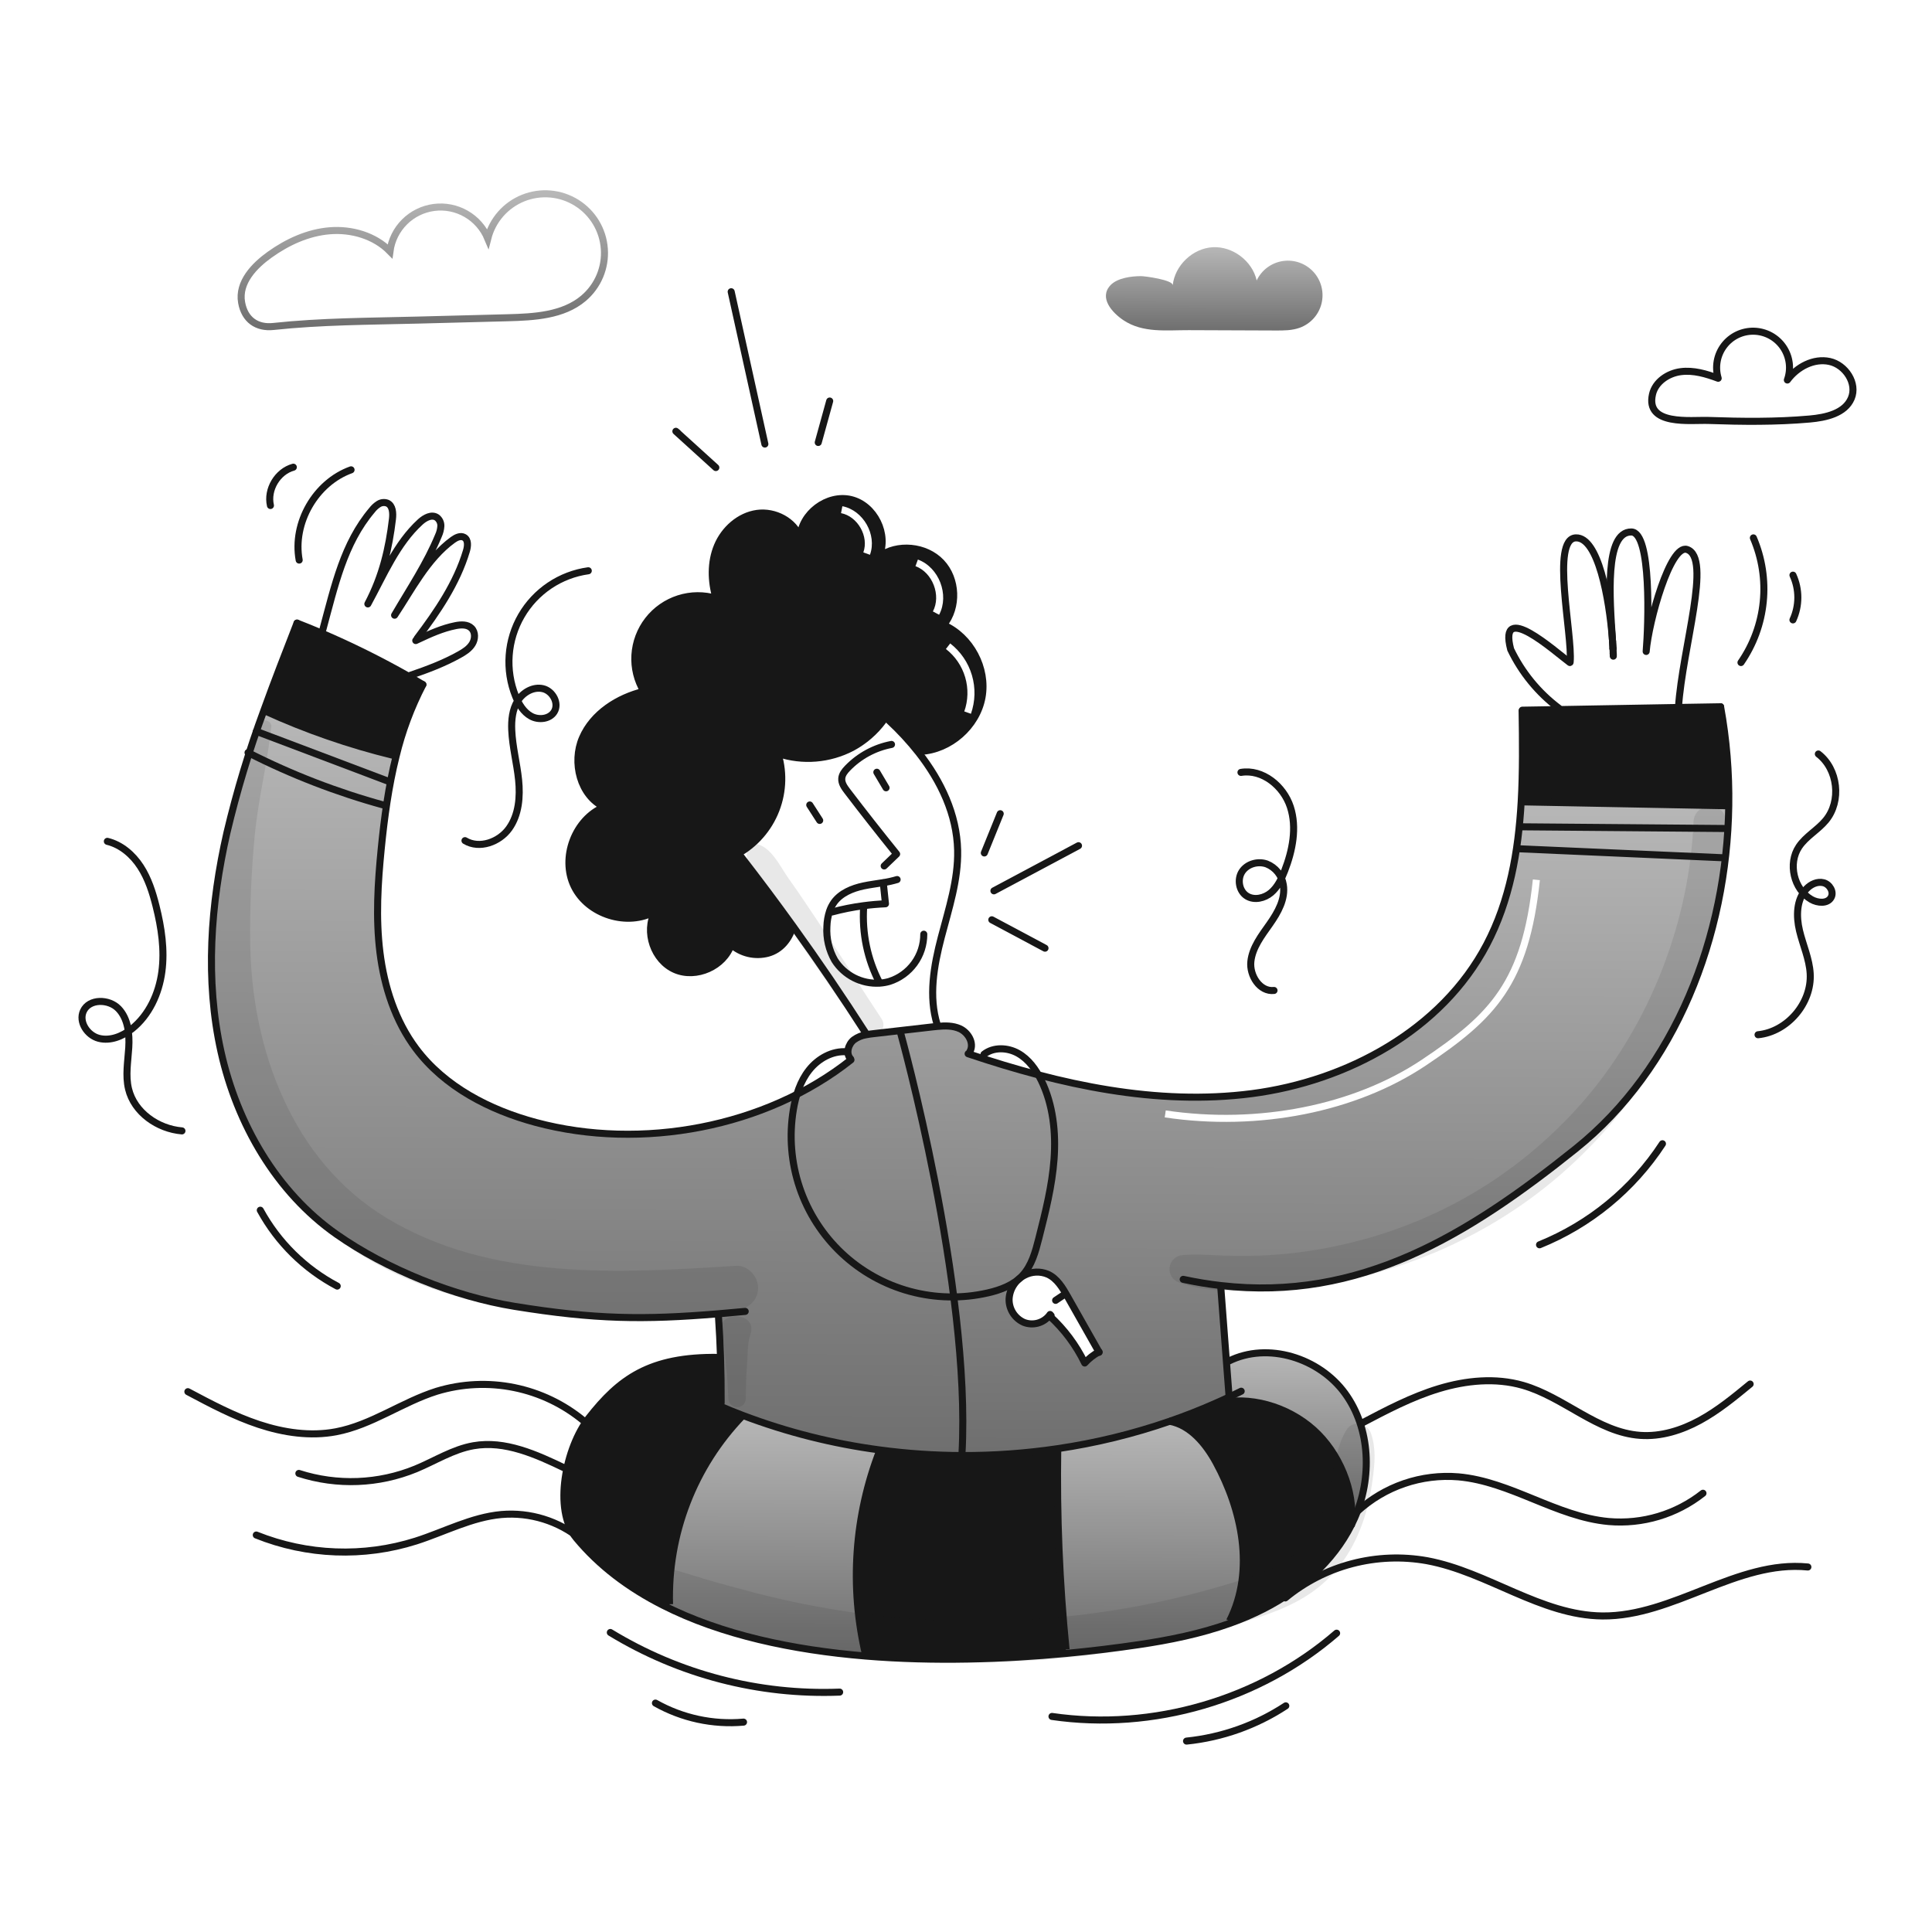 <svg width="960" height="960" viewBox="0 0 960 960" fill="none" xmlns="http://www.w3.org/2000/svg">
<g clip-path="url(#clip0_46_107)">
<g clip-path="url(#clip1_46_107)">
<path fill-rule="evenodd" clip-rule="evenodd" d="M530.465 644.257C535.666 653.422 540.856 662.589 546.036 671.757C543.396 673.192 541.015 675.059 538.992 677.282C534.714 668.445 528.788 660.507 521.531 653.896L521.344 653.756C519.875 655.563 517.873 656.861 515.624 657.464C513.375 658.067 510.992 657.945 508.817 657.115C506.564 656.131 504.657 654.497 503.337 652.424C502.018 650.35 501.347 647.93 501.41 645.474C501.543 643.02 502.314 640.643 503.645 638.577C504.977 636.511 506.823 634.828 509.003 633.693C510.778 632.74 512.744 632.198 514.756 632.105C516.769 632.012 518.776 632.371 520.632 633.157C525.216 635.217 527.992 639.871 530.465 644.257ZM478 723.253C493.927 723.313 509.836 722.167 525.59 719.824C544.531 717.027 563.17 712.468 581.264 706.207C588.934 703.551 596.485 700.585 603.915 697.307C606.256 696.28 608.581 695.219 610.89 694.123L610.715 693.738C610.491 690.849 610.273 687.988 610.056 685.147C609.832 682.207 609.61 679.288 609.385 676.382C608.463 664.107 607.553 652.051 606.585 639.407L606.655 638.789C675.705 646.756 729.348 613.782 782.967 570.789C832.69 530.91 858.071 465.242 859.016 400.379L858.164 400.367C840.982 400.044 824.094 399.722 807.207 399.4C790.47 399.08 773.734 398.761 756.711 398.442L755.871 398.395C754.447 423.229 750.191 447.572 738.702 469.395C716.412 511.759 669.499 537.233 622.027 543.415C574.729 549.561 526.779 538.936 481.546 523.761L482.001 522.396C484.162 518.337 481.138 513.077 476.962 511.164C473.495 509.589 469.599 509.636 465.762 510.009C464.962 510.079 464.155 510.161 463.362 510.254C458.036 510.867 452.713 511.477 447.394 512.085L447.546 513.438C447.546 513.438 482.538 639.409 478.012 722.153L478 723.253ZM708.472 529.455C725.63 517.979 738.503 507.947 747.725 494.217C756.963 480.465 762.43 463.172 765.153 437.348L761.673 436.982C758.983 462.494 753.622 479.162 744.821 492.266C736.004 505.392 723.628 515.109 706.527 526.546C672.681 549.183 625.284 558.62 579.258 551.77L578.743 555.231C625.502 562.19 673.803 552.642 708.472 529.455Z" fill="url(#paint0_linear_46_107)"/>
<path d="M834.02 351.534L854.957 351.184C857.917 367.411 859.276 383.89 859.016 400.384L858.164 400.372C823.954 399.73 790.91 399.089 756.711 398.447L755.871 398.4C756.734 383.377 756.559 368.179 756.326 353.26L756.431 352.887C762.531 352.794 768.573 352.687 774.592 352.587C794.514 352.234 814.121 351.884 834.02 351.534Z" fill="#171717"/>
<path d="M652.552 710.353C665.359 721.737 673.325 740.633 671.506 757.697C662.396 775.928 646.137 790.097 627.929 799.397C622.498 802.156 616.895 804.563 611.156 806.605L610.956 805.485C623.81 780.069 616.846 749.813 604.284 726.73C599.199 717.399 591.664 708.208 581.258 706.213C588.924 703.565 596.475 700.598 603.91 697.313L603.98 697.465C620.861 693.335 639.57 698.817 652.552 710.353Z" fill="#171717"/>
<path d="M604.286 726.729C616.848 749.812 623.812 780.068 610.958 805.484L611.158 806.604C596.508 811.853 581.065 814.979 565.634 817.253C554.577 818.886 542.563 820.367 529.907 821.569L529.72 819.621C526.431 786.461 525.053 753.139 525.591 719.821C544.531 717.027 563.17 712.469 581.263 706.209C591.666 708.207 599.2 717.4 604.286 726.729Z" fill="url(#paint1_linear_46_107)"/>
<path d="M610.887 694.128L610.712 693.743C610.257 687.864 609.826 682.102 609.382 676.387L610.572 676.305C630.004 666.647 655.502 674.777 668.285 692.305C681.068 709.833 681.827 734.435 673.102 754.299C672.602 755.442 672.064 756.573 671.502 757.693C673.322 740.629 665.355 721.733 652.548 710.349C639.566 698.813 620.857 693.331 603.979 697.46L603.909 697.308C606.257 696.284 608.583 695.224 610.887 694.128Z" fill="url(#paint2_linear_46_107)"/>
<path d="M529.719 819.621L529.906 821.569C498.95 824.497 464.145 825.686 430.074 822.875L430.121 822.327C422.125 788.537 424.574 753.115 437.143 720.746L437.178 720.478C450.71 722.295 464.346 723.222 478 723.254C493.926 723.314 509.835 722.168 525.589 719.825C525.05 753.142 526.429 786.463 529.719 819.621V819.621Z" fill="#171717"/>
<path d="M356.917 652.815C319.779 655.894 295.879 655.615 255.65 649.115C225.767 644.274 192.035 630.744 167.26 613.353C137.272 592.323 117.793 558.381 109.815 522.631C101.837 486.881 104.625 449.416 112.766 413.713C117.64 393.139 123.759 372.881 131.09 353.049L131.662 353.259C152.198 362.627 173.577 370.027 195.511 375.359L196.841 375.686C193.062 390.721 190.962 406.281 189.434 421.724C187.734 438.847 186.67 456.156 188.792 473.232C190.914 490.308 196.362 507.256 206.685 521.032C220.938 540.079 243.345 551.592 266.323 557.75C318.671 571.77 380.385 560.293 422.842 526.619L422.609 526.082C420.183 523.446 421.478 518.874 424.3 516.669C426.106 515.352 428.202 514.488 430.412 514.15C431.742 513.882 433.106 513.718 434.448 513.567C438.764 513.065 443.079 512.571 447.395 512.086L447.547 513.439C447.547 513.439 482.539 639.41 478.013 722.154L478.001 723.254C464.347 723.222 450.709 722.295 437.177 720.478C413.877 717.396 391.012 711.631 369.036 703.3C365.199 701.842 361.397 700.302 357.629 698.681L358.341 697.048C358.364 689.186 358.271 681.827 358.026 674.455C357.804 667.667 357.466 660.855 356.976 653.623L356.917 652.815Z" fill="url(#paint3_linear_46_107)"/>
<path d="M437.177 720.477L437.142 720.745C424.574 753.114 422.125 788.535 430.12 822.326L430.073 822.874C393.845 819.874 358.445 812.365 329.378 797.61L332.691 797.132C332.209 779.904 335.166 762.752 341.391 746.681C347.616 730.61 356.982 715.941 368.943 703.532L369.036 703.299C391.012 711.632 413.877 717.396 437.177 720.477V720.477Z" fill="url(#paint4_linear_46_107)"/>
<path d="M357.628 698.677C361.395 700.299 365.198 701.838 369.035 703.296L368.942 703.529C356.981 715.938 347.615 730.607 341.39 746.678C335.166 762.75 332.208 779.901 332.69 797.129L329.377 797.607C312.534 789.057 297.814 778.081 286.302 764.143C274.685 750.088 281.263 719.062 292.502 704.703C307.693 685.32 322.67 674 356.985 674.485L358.023 674.45C358.268 681.822 358.361 689.182 358.338 697.043L357.628 698.677Z" fill="#171717"/>
<path d="M203.443 336.266C205.717 337.561 207.945 338.863 210.126 340.173C204.28 351.433 199.819 363.358 196.841 375.69L195.511 375.363C173.577 370.032 152.198 362.632 131.662 353.263L131.09 353.053C136.339 338.485 141.972 324.045 147.59 309.616C151.567 311.156 155.606 312.805 159.709 314.562C174.682 320.972 189.283 328.218 203.443 336.266V336.266Z" fill="#171717"/>
<path d="M465.699 509.173C461.325 495.13 464.008 479.92 467.729 465.69C471.45 451.46 476.185 437.19 475.847 422.49C475.439 404.714 467.601 388.221 456.52 374.038C451.994 368.293 447.021 362.915 441.648 357.953" stroke="#171717" stroke-width="3.499" stroke-linecap="round" stroke-linejoin="round"/>
<path d="M430.26 513.442C418.713 495.433 406.684 477.746 394.172 460.383C385.668 448.567 376.948 436.911 368.01 425.414" stroke="#171717" stroke-width="3.499" stroke-linecap="round" stroke-linejoin="round"/>
<path d="M358.83 427.653C360.796 427.022 362.71 426.242 364.557 425.32C373.603 420.884 380.79 413.392 384.845 404.169C388.901 394.945 389.564 384.585 386.718 374.92" stroke="#171717" stroke-width="3.499" stroke-linecap="round" stroke-linejoin="round"/>
<path d="M383.429 373.217C384.549 373.695 385.692 374.127 386.847 374.5C392.827 376.458 399.139 377.2 405.411 376.683C411.682 376.166 417.787 374.401 423.367 371.491C429.444 368.21 434.728 363.636 438.846 358.091C442.964 352.546 445.815 346.166 447.2 339.399" stroke="#171717" stroke-width="3.499" stroke-linecap="round" stroke-linejoin="round"/>
<path d="M457.389 373.358C472.004 372.588 485.336 360.878 487.96 346.484C490.584 332.09 482.268 316.414 468.866 310.536C476.004 301.753 475.466 287.698 467.7 279.487C459.934 271.276 445.923 269.958 436.756 276.587C441.69 265.623 434.516 251.008 422.806 248.22C411.096 245.432 398.106 255.22 397.554 267.232C394.591 258.857 384.945 253.865 376.162 255.113C367.379 256.361 359.902 263.068 356.473 271.244C353.044 279.42 353.289 288.833 355.843 297.336C349.779 295.51 343.304 295.563 337.27 297.488C331.236 299.412 325.926 303.118 322.039 308.117C318.151 313.117 315.868 319.176 315.489 325.498C315.111 331.82 316.655 338.108 319.918 343.536C307.053 346.674 294.642 354.558 289.393 366.712C284.144 378.866 288.273 395.289 300.229 400.992C285.719 406.999 278.429 426.209 285.299 440.346C292.169 454.483 311.776 460.618 325.481 452.908C320.011 462.974 324.921 477.239 335.43 481.8C345.939 486.361 359.714 480.2 363.33 469.331C365.786 471.499 368.739 473.028 371.928 473.781C375.116 474.533 378.441 474.488 381.607 473.647C387.894 471.909 391.988 466.812 393.912 460.572" stroke="#171717" stroke-width="3.499" stroke-linecap="round" stroke-linejoin="round"/>
<path d="M442.985 369.905C434.658 371.488 427.027 375.61 421.138 381.705C419.75 383.14 418.42 384.819 418.269 386.79C418.082 389.146 419.575 391.257 421.01 393.135C429.035 403.657 437.208 414.065 445.528 424.359C443.475 426.342 441.415 428.321 439.346 430.296" stroke="#171717" stroke-width="3.499" stroke-linecap="round" stroke-linejoin="round"/>
<path d="M440.278 391.449L435.694 383.716" stroke="#171717" stroke-width="3.499" stroke-linecap="round" stroke-linejoin="round"/>
<path d="M407.304 407.661C405.659 405.107 404.004 402.541 402.358 399.986" stroke="#171717" stroke-width="3.499" stroke-linecap="round" stroke-linejoin="round"/>
<path d="M445.773 437.043C443.517 437.713 441.217 438.228 438.891 438.583C435.613 439.143 432.291 439.528 429.023 440.228C423.471 441.418 417.802 443.728 414.455 448.334C413.503 449.678 412.749 451.15 412.216 452.708C411.395 455.203 410.943 457.804 410.875 460.43C410.53 466.27 411.888 472.084 414.782 477.168C417.147 480.864 420.455 483.864 424.364 485.859C428.273 487.853 432.643 488.771 437.025 488.517C438.672 488.418 440.303 488.136 441.889 487.677C446.872 486.096 451.22 482.966 454.302 478.743C457.383 474.521 459.037 469.425 459.023 464.197" stroke="#171717" stroke-width="3.499" stroke-linecap="round" stroke-linejoin="round"/>
<path d="M438.9 438.676L439.985 449.092C436.323 449.244 432.68 449.562 429.056 450.048C423.811 450.734 418.617 451.766 413.508 453.139" stroke="#171717" stroke-width="3.499" stroke-linecap="round" stroke-linejoin="round"/>
<path d="M429.152 450.7C428.295 463.716 431.013 476.718 437.014 488.3" stroke="#171717" stroke-width="3.499" stroke-linecap="round" stroke-linejoin="round"/>
<path d="M422.608 526.086C420.182 523.45 421.477 518.878 424.299 516.673C426.105 515.357 428.201 514.493 430.411 514.154C431.741 513.886 433.105 513.722 434.447 513.571C438.763 513.069 443.079 512.576 447.394 512.09C452.713 511.483 458.036 510.873 463.362 510.259C464.155 510.166 464.962 510.084 465.762 510.014C469.599 509.641 473.495 509.594 476.962 511.169C481.138 513.082 484.162 518.342 482.001 522.401" stroke="#171717" stroke-width="3.499" stroke-linecap="round" stroke-linejoin="round"/>
<path d="M481.057 523.6C481.22 523.658 481.384 523.705 481.547 523.763C526.78 538.938 574.73 549.563 622.028 543.417C669.5 537.235 716.413 511.761 738.703 469.397C750.192 447.574 754.449 423.231 755.872 398.397C756.735 383.374 756.56 368.176 756.327 353.257" stroke="#171717" stroke-width="3.499" stroke-linecap="round" stroke-linejoin="round"/>
<path d="M756.431 352.888C762.531 352.795 768.573 352.688 774.592 352.588C794.514 352.238 814.121 351.888 834.02 351.538L854.957 351.188" stroke="#171717" stroke-width="3.499" stroke-linecap="round" stroke-linejoin="round"/>
<path d="M587.922 635.7C594.291 637.065 600.535 638.095 606.654 638.791C675.705 646.757 729.347 613.783 782.966 570.791C832.69 530.912 858.066 465.244 859.015 400.381C859.275 383.887 857.915 367.408 854.956 351.181" stroke="#171717" stroke-width="3.499" stroke-linecap="round" stroke-linejoin="round"/>
<path d="M210.126 340.174C204.28 351.433 199.819 363.359 196.841 375.691C193.062 390.726 190.962 406.291 189.434 421.729C187.734 438.852 186.67 456.161 188.792 473.237C190.914 490.313 196.362 507.261 206.685 521.037C220.938 540.084 243.345 551.597 266.323 557.755C318.671 571.775 380.385 560.298 422.842 526.624" stroke="#171717" stroke-width="3.499" stroke-linecap="round" stroke-linejoin="round"/>
<path d="M210.126 340.174C207.944 338.868 205.717 337.566 203.443 336.267C189.285 328.218 174.686 320.971 159.715 314.56C155.621 312.799 151.581 311.15 147.596 309.614" stroke="#171717" stroke-width="3.499" stroke-linecap="round" stroke-linejoin="round"/>
<path d="M147.599 309.614C141.977 324.042 136.343 338.482 131.094 353.051C123.764 372.883 117.645 393.142 112.77 413.715C104.629 449.415 101.853 486.895 109.819 522.633C117.785 558.371 137.276 592.325 167.264 613.355C192.038 630.746 225.77 644.276 255.654 649.117C295.883 655.617 319.782 655.894 356.921 652.817C361.19 652.467 365.621 652.071 370.288 651.627" stroke="#171717" stroke-width="3.499" stroke-linecap="round" stroke-linejoin="round"/>
<path d="M356.975 653.619C357.465 660.851 357.803 667.662 358.025 674.451C358.27 681.823 358.363 689.183 358.34 697.044" stroke="#171717" stroke-width="3.499" stroke-linecap="round" stroke-linejoin="round"/>
<path d="M606.584 639.413C607.552 652.057 608.462 664.113 609.384 676.388C609.827 682.103 610.259 687.865 610.714 693.744" stroke="#171717" stroke-width="3.499" stroke-linecap="round" stroke-linejoin="round"/>
<path d="M351.072 695.773C353.241 696.764 355.434 697.744 357.627 698.673C361.395 700.295 365.197 701.834 369.034 703.292C391.01 711.625 413.876 717.39 437.175 720.473C450.708 722.291 464.345 723.22 477.999 723.253C493.926 723.313 509.835 722.167 525.588 719.824C544.529 717.03 563.167 712.473 581.26 706.212C588.924 703.564 596.474 700.598 603.911 697.312C606.255 696.286 608.58 695.225 610.886 694.128C612.846 693.207 614.805 692.25 616.741 691.282" stroke="#171717" stroke-width="3.499" stroke-linecap="round" stroke-linejoin="round"/>
<path d="M356.986 674.486C322.671 673.996 307.694 685.322 292.508 704.707C281.264 719.065 274.685 750.091 286.303 764.147C297.815 778.085 312.535 789.061 329.378 797.611C358.445 812.366 393.845 819.877 430.078 822.875C464.148 825.686 498.954 824.496 529.91 821.569C542.565 820.369 554.579 818.886 565.637 817.253C581.068 814.979 596.512 811.853 611.161 806.604C616.899 804.563 622.499 802.156 627.929 799.4C646.136 790.1 662.396 775.932 671.506 757.7C672.066 756.58 672.606 755.449 673.106 754.306C681.831 734.442 681.072 709.855 668.289 692.312C655.506 674.769 630.008 666.651 610.576 676.312" stroke="#171717" stroke-width="3.499" stroke-linecap="round" stroke-linejoin="round"/>
<path d="M447.546 513.441C447.546 513.441 482.538 639.412 478.012 722.156" stroke="#171717" stroke-width="3.499" stroke-linecap="round" stroke-linejoin="round"/>
<path d="M203.826 335.6C212.212 332.742 220.552 329.616 228.285 325.289C230.734 323.924 233.207 322.35 234.677 319.947C236.147 317.544 236.287 314.127 234.277 312.155C232.267 310.183 229.077 310.335 226.334 310.884C219.767 312.184 213.62 314.978 207.555 317.836C207.228 317.988 206.913 318.136 206.587 318.291" stroke="#171717" stroke-width="3.499" stroke-linecap="round" stroke-linejoin="round"/>
<path d="M207.28 317.231C217.358 303.887 226.969 289.786 231.751 273.783C232.463 271.415 232.777 268.254 230.643 267.03C228.882 266.015 226.677 267.077 225.033 268.266C212.191 277.566 204.248 293.472 196.071 305.696C203.839 292.376 212.109 280.096 217.859 266.155C218.554 264.658 218.961 263.044 219.059 261.396C219.094 260.571 218.927 259.75 218.574 259.004C218.22 258.258 217.69 257.61 217.029 257.115C214.475 255.447 211.115 257.278 208.864 259.331C197.048 270.12 190.657 285.657 182.783 300.085C190.108 286.205 193.283 272.371 195.007 257.92C195.357 254.969 195.182 251.248 192.476 250.02C191.768 249.751 191.007 249.651 190.254 249.728C189.5 249.805 188.775 250.057 188.137 250.463C186.859 251.276 185.737 252.311 184.824 253.519C170.824 270.093 166.372 290.867 160.353 313.087" stroke="#171717" stroke-width="3.499" stroke-linecap="round" stroke-linejoin="round"/>
<path d="M774.579 351.9C764.373 344.221 756.164 334.2 750.645 322.682C744.218 297.966 772.608 323.708 780.05 329.19" stroke="#171717" stroke-width="3.499" stroke-linecap="round" stroke-linejoin="round"/>
<path d="M801.199 317.599C799.904 297.84 797.21 264.199 810.599 264.33C820.735 264.435 819.079 310.788 817.971 323.7C819.277 308.432 829.927 270.442 838.22 273.02C850.759 276.939 835.969 321.764 834.02 351.53V351.577" stroke="#171717" stroke-width="3.499" stroke-linecap="round" stroke-linejoin="round"/>
<path d="M801.489 322.293C801.419 321.138 801.337 319.893 801.256 318.572" stroke="#171717" stroke-width="3.499" stroke-linecap="round" stroke-linejoin="round"/>
<path d="M801.641 326.049C801.641 325.816 801.629 325.594 801.618 325.349C801.607 325.104 801.606 324.859 801.595 324.603" stroke="#171717" stroke-width="3.499" stroke-linecap="round" stroke-linejoin="round"/>
<path d="M801.594 324.6C801.606 324.857 801.617 325.1 801.617 325.346" stroke="#171717" stroke-width="3.499" stroke-linecap="round" stroke-linejoin="round"/>
<path d="M801.593 324.6C801.571 323.867 801.536 323.097 801.488 322.291" stroke="#171717" stroke-width="3.499" stroke-linecap="round" stroke-linejoin="round"/>
<path d="M801.256 318.572C801.361 319.872 801.431 321.103 801.489 322.293" stroke="#171717" stroke-width="3.499" stroke-linecap="round" stroke-linejoin="round"/>
<path d="M801.255 318.572C801.243 318.257 801.22 317.93 801.197 317.604" stroke="#171717" stroke-width="3.499" stroke-linecap="round" stroke-linejoin="round"/>
<path d="M780.2 328.976C781.46 315.476 770.484 267.67 783.046 267.262C794.127 266.912 799.62 297.262 801.195 317.604" stroke="#171717" stroke-width="3.499" stroke-linecap="round" stroke-linejoin="round"/>
<path d="M489.104 423.828C491.74 417.331 494.374 410.831 497.004 404.328" stroke="#171717" stroke-width="3.499" stroke-linecap="round" stroke-linejoin="round"/>
<path d="M493.875 442.653L535.9 420.223" stroke="#171717" stroke-width="3.499" stroke-linecap="round" stroke-linejoin="round"/>
<path d="M492.824 457.035C501.63 461.736 510.441 466.44 519.255 471.148" stroke="#171717" stroke-width="3.499" stroke-linecap="round" stroke-linejoin="round"/>
<path d="M368.942 703.53C356.982 715.939 347.615 730.608 341.391 746.68C335.166 762.751 332.208 779.902 332.69 797.13" stroke="#171717" stroke-width="3.499" stroke-miterlimit="10"/>
<path d="M437.141 720.746C424.573 753.115 422.124 788.537 430.119 822.327" stroke="#171717" stroke-width="3.499" stroke-miterlimit="10"/>
<path d="M525.59 719.684V719.824C525.052 753.142 526.43 786.464 529.719 819.624" stroke="#171717" stroke-width="3.499" stroke-miterlimit="10"/>
<path d="M580.83 706.131C580.97 706.154 581.122 706.178 581.262 706.213C591.662 708.213 599.201 717.399 604.287 726.73C616.849 749.813 623.813 780.069 610.959 805.485" stroke="#171717" stroke-width="3.499" stroke-miterlimit="10"/>
<path d="M603.982 697.464C620.86 693.335 639.569 698.817 652.551 710.353C665.358 721.737 673.324 740.633 671.505 757.697C671.482 757.942 671.458 758.175 671.423 758.42" stroke="#171717" stroke-width="3.499" stroke-miterlimit="10"/>
<path d="M131.663 353.261C152.2 362.629 173.578 370.029 195.512 375.361" stroke="#171717" stroke-width="3.499" stroke-linecap="round" stroke-linejoin="round"/>
<path d="M756.711 398.447C790.911 399.089 823.954 399.73 858.164 400.372" stroke="#171717" stroke-width="3.499" stroke-linecap="round" stroke-linejoin="round"/>
<path d="M546.152 671.955C546.118 671.886 546.079 671.819 546.035 671.755C540.856 662.587 535.666 653.42 530.464 644.255C527.991 639.869 525.215 635.215 520.631 633.155C518.776 632.37 516.768 632.01 514.756 632.103C512.744 632.196 510.777 632.738 509.002 633.691C506.823 634.826 504.976 636.51 503.645 638.575C502.314 640.641 501.543 643.018 501.409 645.472C501.347 647.929 502.018 650.349 503.337 652.422C504.656 654.496 506.564 656.129 508.816 657.113C510.992 657.943 513.374 658.065 515.624 657.462C517.873 656.859 519.875 655.561 521.343 653.754C521.498 653.559 521.642 653.357 521.775 653.147" stroke="#171717" stroke-width="3.499" stroke-linecap="round" stroke-linejoin="round"/>
<path d="M546.099 671.722C546.076 671.734 546.064 671.745 546.041 671.757C543.401 673.19 541.02 675.055 538.996 677.274C534.719 668.437 528.792 660.5 521.535 653.888C521.792 653.853 522.06 653.806 522.316 653.76" stroke="#171717" stroke-width="3.499" stroke-linecap="round" stroke-linejoin="round"/>
<path d="M524.527 646.143C526.172 645.035 527.817 643.935 529.461 642.843" stroke="#171717" stroke-width="3.499" stroke-linecap="round" stroke-linejoin="round"/>
<path d="M488.935 523.877C493.645 520.159 500.67 520.452 505.898 523.398C511.126 526.344 514.784 531.48 517.413 536.874C523.261 548.874 524.728 562.634 523.758 575.949C522.788 589.264 519.494 602.286 516.214 615.227C514.526 621.888 512.676 628.854 507.987 633.878C503.578 638.601 497.209 640.973 490.912 642.419C478.125 645.355 464.812 645.098 452.148 641.67C439.484 638.241 427.858 631.748 418.299 622.762C408.739 613.776 401.54 602.575 397.335 590.147C393.131 577.719 392.051 564.447 394.192 551.503C395.367 544.396 397.6 537.275 402.081 531.634C406.562 525.993 413.598 522.034 420.781 522.634" stroke="#171717" stroke-width="3.499" stroke-linecap="round" stroke-linejoin="round"/>
<path d="M756.155 410.836L857.155 411.678" stroke="#171717" stroke-width="3.499" stroke-linecap="round" stroke-linejoin="round"/>
<path d="M754.53 421.742L856.33 426.226" stroke="#171717" stroke-width="3.499" stroke-linecap="round" stroke-linejoin="round"/>
<path d="M127.383 363.409L193.183 388.29" stroke="#171717" stroke-width="3.499" stroke-linecap="round" stroke-linejoin="round"/>
<path d="M123.241 373.963C144.827 384.946 167.475 393.704 190.835 400.1" stroke="#171717" stroke-width="3.499" stroke-linecap="round" stroke-linejoin="round"/>
<path d="M292.312 283.611C285.437 284.566 278.869 287.075 273.107 290.946C267.346 294.817 262.541 299.949 259.058 305.953C255.575 311.957 253.505 318.676 253.004 325.599C252.504 332.522 253.587 339.469 256.171 345.911C257.771 349.889 260.112 353.83 263.871 355.881C267.63 357.932 273.061 357.373 275.344 353.745C278 349.525 274.659 343.345 269.803 342.207C264.947 341.069 259.813 344.058 257.203 348.307C254.593 352.556 254.066 357.767 254.278 362.749C254.633 371.095 256.849 379.249 257.694 387.562C258.539 395.875 257.832 404.813 252.989 411.62C248.146 418.427 238.189 422.046 231.045 417.709" stroke="#171717" stroke-width="3.499" stroke-linecap="round" stroke-linejoin="round"/>
<path d="M53.342 418.058C60.223 419.736 65.964 424.716 69.822 430.658C73.68 436.6 75.852 443.465 77.567 450.337C80.219 460.963 81.888 472.014 80.427 482.869C78.966 493.724 74.087 504.43 65.515 511.247C60.894 514.922 54.806 517.419 49.093 515.931C43.38 514.443 38.978 507.77 41.44 502.4C44.303 496.161 54.128 496.27 58.881 501.223C63.634 506.176 64.393 513.708 63.981 520.561C63.569 527.414 62.258 534.388 63.862 541.061C66.672 552.761 78.42 560.937 90.407 561.935" stroke="#171717" stroke-width="3.499" stroke-linecap="round" stroke-linejoin="round"/>
<path d="M167.562 639.048C151.4 630.5 138.106 617.39 129.335 601.348" stroke="#171717" stroke-width="3.499" stroke-linecap="round" stroke-linejoin="round"/>
<path d="M764.985 618.533C789.987 608.414 811.3 590.896 826.067 568.326" stroke="#171717" stroke-width="3.499" stroke-linecap="round" stroke-linejoin="round"/>
<path d="M903.527 374.647C913.322 382.168 915.114 398.117 907.227 407.624C903.24 412.433 897.377 415.537 893.901 420.724C888.314 429.068 891.286 441.875 899.978 446.904C903.178 448.757 908.084 449.16 909.865 445.918C911.384 443.153 909.16 439.407 906.104 438.625C903.048 437.843 899.785 439.386 897.61 441.672C892.555 446.985 892.469 455.342 894.174 462.472C895.879 469.602 899.053 476.452 899.474 483.772C900.327 498.449 888.188 512.684 873.56 514.159" stroke="#171717" stroke-width="3.499" stroke-linecap="round" stroke-linejoin="round"/>
<path d="M616.624 383.8C627.353 382.031 637.806 390.6 641.171 400.943C644.536 411.286 642.243 422.655 638.299 432.787C636.745 436.778 634.839 440.806 631.568 443.571C628.297 446.336 623.331 447.505 619.659 445.302C615.696 442.925 614.63 437.015 617.147 433.139C619.664 429.263 625.058 427.749 629.413 429.293C631.57 430.144 633.466 431.545 634.914 433.356C636.362 435.167 637.311 437.325 637.666 439.616C638.823 446.572 635.009 453.324 630.955 459.094C626.901 464.864 622.295 470.75 621.544 477.761C620.793 484.772 626.045 492.934 633.051 492.152" stroke="#171717" stroke-width="3.499" stroke-linecap="round" stroke-linejoin="round"/>
<path d="M865.078 329.208C871.262 320.248 875.071 309.867 876.149 299.034C877.228 288.202 875.539 277.273 871.243 267.271" stroke="#171717" stroke-width="3.499" stroke-linecap="round" stroke-linejoin="round"/>
<path d="M890.905 308.018C892.507 304.532 893.337 300.74 893.339 296.904C893.34 293.067 892.514 289.275 890.915 285.787" stroke="#171717" stroke-width="3.499" stroke-linecap="round" stroke-linejoin="round"/>
<path d="M148.662 278.306C145.262 259.862 156.794 239.806 174.439 233.454" stroke="#171717" stroke-width="3.499" stroke-linecap="round" stroke-linejoin="round"/>
<path d="M134.384 251.182C132.549 243.226 137.878 234.302 145.753 232.145" stroke="#171717" stroke-width="3.499" stroke-linecap="round" stroke-linejoin="round"/>
<path d="M380.061 220.648C374.481 195.419 368.902 170.19 363.322 144.961" stroke="#171717" stroke-width="3.499" stroke-linecap="round" stroke-linejoin="round"/>
<path d="M406.578 219.865L412.269 199.265" stroke="#171717" stroke-width="3.499" stroke-linecap="round" stroke-linejoin="round"/>
<path d="M355.69 232.329L335.838 214.308L336.75 215.043" stroke="#171717" stroke-width="3.499" stroke-linecap="round" stroke-linejoin="round"/>
<path d="M303.266 811.172C337.501 832.06 377.145 842.367 417.22 840.8" stroke="#171717" stroke-width="3.499" stroke-linecap="round" stroke-linejoin="round"/>
<path d="M325.683 846.252C338.983 853.752 354.243 857.051 369.454 855.713" stroke="#171717" stroke-width="3.499" stroke-linecap="round" stroke-linejoin="round"/>
<path d="M522.724 852.892C572.857 860.204 625.87 844.692 664.157 811.516" stroke="#171717" stroke-width="3.499" stroke-linecap="round" stroke-linejoin="round"/>
<path d="M589.582 865.139C607.19 863.34 624.107 857.332 638.905 847.621" stroke="#171717" stroke-width="3.499" stroke-linecap="round" stroke-linejoin="round"/>
<path d="M676.473 707.27C688.941 700.697 701.505 694.085 714.994 690.001C728.483 685.917 743.117 684.475 756.664 688.362C777.129 694.234 793.779 711.71 815.015 713.231C825.298 713.968 835.555 710.747 844.608 705.813C853.661 700.879 861.679 694.282 869.636 687.727" stroke="#171717" stroke-width="3.499" stroke-linecap="round" stroke-linejoin="round"/>
<path d="M674.436 751.016C681.176 744.839 689.122 740.124 697.774 737.167C706.426 734.211 715.595 733.077 724.707 733.837C750.657 736.156 773.382 753.664 799.327 756.037C816.171 757.496 832.937 752.469 846.2 741.984" stroke="#171717" stroke-width="3.499" stroke-linecap="round" stroke-linejoin="round"/>
<path d="M638.648 794C648.348 785.991 659.675 780.189 671.842 776.996C684.009 773.803 696.725 773.296 709.107 775.51C739.207 781.11 765.612 802.664 796.23 802.962C831.516 803.306 863.209 775.117 898.321 778.631" stroke="#171717" stroke-width="3.499" stroke-linecap="round" stroke-linejoin="round"/>
<path d="M290.189 706.115C280.173 697.774 268.24 692.053 255.465 689.467C242.689 686.881 229.471 687.511 217 691.3C199.808 696.718 184.668 708.094 166.956 711.439C154.212 713.845 140.95 711.872 128.638 707.797C116.326 703.722 104.8 697.6 93.349 691.517" stroke="#171717" stroke-width="3.499" stroke-linecap="round" stroke-linejoin="round"/>
<path d="M280.773 729.581C266.456 722.698 250.937 715.631 235.29 718.374C225.118 720.157 216.161 725.919 206.621 729.874C188.123 737.463 167.536 738.264 148.504 732.137" stroke="#171717" stroke-width="3.499" stroke-linecap="round" stroke-linejoin="round"/>
<path d="M288.718 764.863C277.644 755.751 263.444 751.334 249.156 752.555C234.343 753.894 220.83 761.19 206.666 765.726C180.678 773.952 152.641 772.899 127.343 762.749" stroke="#171717" stroke-width="3.499" stroke-linecap="round" stroke-linejoin="round"/>
<path d="M252.137 157.889C265.406 157.545 279.803 156.789 289.937 148.219C293.477 145.224 296.26 141.436 298.059 137.163C299.858 132.89 300.622 128.253 300.29 123.628C299.958 119.004 298.539 114.523 296.148 110.55C293.757 106.578 290.461 103.227 286.53 100.769C282.599 98.311 278.143 96.816 273.524 96.406C268.906 95.995 264.256 96.681 259.953 98.408C255.65 100.134 251.816 102.853 248.762 106.341C245.708 109.83 243.521 113.99 242.379 118.484C240.232 113.336 236.449 109.038 231.616 106.254C226.782 103.47 221.167 102.354 215.636 103.079C210.106 103.804 204.968 106.329 201.015 110.265C197.063 114.201 194.516 119.328 193.767 124.856C186.147 117.101 174.71 113.786 163.873 114.661C153.036 115.536 142.781 120.253 133.946 126.589C126.489 131.937 118.288 140.257 120.054 150.304C121.574 158.946 127.698 163.096 135.822 162.222C159.556 159.67 183.508 159.67 207.422 159.049L252.137 157.889Z" stroke="url(#paint5_linear_46_107)" stroke-width="3.499" stroke-miterlimit="10"/>
<path d="M633.876 164.218C637.913 164.233 642.049 164.232 645.844 162.852C648.497 161.887 650.871 160.284 652.756 158.185C654.642 156.085 655.982 153.553 656.657 150.813C657.332 148.073 657.322 145.208 656.628 142.473C655.933 139.737 654.576 137.215 652.675 135.129C650.775 133.042 648.39 131.456 645.731 130.51C643.072 129.565 640.221 129.288 637.43 129.706C634.638 130.123 631.993 131.221 629.727 132.904C627.461 134.586 625.644 136.801 624.437 139.352C622.262 129.652 612.46 122.259 602.537 122.842C592.614 123.425 583.737 131.908 582.713 141.801C582.997 139.064 568.901 137.226 567.089 137.211C562.405 137.173 555.169 138.075 551.758 141.752C545.936 148.03 552.686 155.407 558.227 159.111C567.913 165.585 579.608 164.011 590.685 164.053L633.876 164.218Z" fill="url(#paint6_linear_46_107)"/>
<path d="M899.209 208.208C907.281 207.493 916.709 205.395 919.882 197.937C923.045 190.495 917.03 181.331 909.129 179.612C901.228 177.893 892.911 182.307 888.129 188.828C889.103 186.129 889.421 183.237 889.059 180.391C888.696 177.545 887.663 174.826 886.044 172.457C884.425 170.089 882.266 168.139 879.746 166.768C877.225 165.397 874.415 164.644 871.547 164.571C868.679 164.499 865.834 165.109 863.248 166.35C860.662 167.592 858.407 169.431 856.67 171.715C854.933 173.998 853.764 176.662 853.258 179.486C852.752 182.31 852.924 185.214 853.76 187.959C847.793 185.732 841.45 183.851 835.134 184.677C828.818 185.503 822.553 189.689 821.124 195.895C817.483 211.708 840.197 208.612 848.885 208.916C865.656 209.5 882.476 209.69 899.209 208.208Z" stroke="#171717" stroke-width="3.499" stroke-linecap="round" stroke-linejoin="round"/>
<path fill-rule="evenodd" clip-rule="evenodd" d="M423.363 371.491C429.837 368.019 435.4 363.067 439.599 357.039L441.642 357.947C447.015 362.909 451.988 368.288 456.514 374.032L457.389 373.355C472.004 372.581 485.324 360.886 487.96 346.481C490.596 332.076 482.266 316.412 468.866 310.533C476.005 301.75 475.468 287.703 467.7 279.484C459.932 271.265 445.924 269.959 436.756 276.584C441.69 265.617 434.504 251.017 422.806 248.217C411.108 245.417 398.102 255.215 397.554 267.229C394.591 258.854 384.945 253.862 376.162 255.11C367.379 256.358 359.914 263.049 356.473 271.241C353.032 279.433 353.289 288.833 355.843 297.333C349.779 295.508 343.304 295.561 337.27 297.485C331.236 299.409 325.926 303.115 322.039 308.115C318.151 313.114 315.868 319.174 315.489 325.495C315.111 331.817 316.655 338.106 319.918 343.533C307.052 346.67 294.642 354.544 289.393 366.709C284.144 378.874 288.273 395.289 300.229 400.989C285.719 406.996 278.429 426.206 285.299 440.343C292.169 454.48 311.776 460.615 325.481 452.905C320.01 462.971 324.921 477.237 335.43 481.797C345.939 486.357 359.714 480.199 363.33 469.328C365.786 471.497 368.739 473.026 371.928 473.779C375.116 474.532 378.441 474.486 381.607 473.644C387.893 471.906 391.987 466.809 393.912 460.569L394.169 460.382C385.661 448.571 376.941 436.915 368.007 425.413L364.554 425.32C373.601 420.884 380.787 413.392 384.843 404.169C388.898 394.946 389.561 384.586 386.715 374.92L386.843 374.5C392.824 376.458 399.136 377.2 405.407 376.683C411.679 376.167 417.784 374.401 423.363 371.491ZM432.281 275.67C434.097 270.637 433.208 265.1 430.665 260.626C428.123 256.152 423.821 252.553 418.567 251.537L417.903 254.973C421.98 255.761 425.492 258.604 427.623 262.354C429.754 266.105 430.399 270.577 428.99 274.482L432.281 275.67ZM467.248 289.491C469.202 294.567 469.275 300.477 466.647 305.464L463.551 303.833C465.63 299.889 465.639 295.053 463.983 290.748C462.326 286.442 459.077 282.86 454.891 281.326L456.095 278.041C461.388 279.98 465.295 284.415 467.248 289.491ZM482.947 335.531C481.098 329.257 477.322 323.724 472.152 319.716L470.008 322.481C474.597 326.039 477.95 330.951 479.59 336.52C481.231 342.09 481.077 348.035 479.15 353.512L482.45 354.673C484.622 348.503 484.795 341.806 482.947 335.531Z" fill="#171717"/>
<g opacity="0.1">
<path d="M129.055 359.455C125.668 367.087 122.797 374.938 120.464 382.955C118.205 391.018 116.656 399.246 114.55 407.343C110.162 423.87 107.241 440.752 105.823 457.793C103.5 487.463 107.139 518.616 117.632 546.534C128.062 574.285 145.212 598.452 168.947 616.354C192.387 634.033 221.102 644.471 249.881 649.304C288.274 655.751 327.114 653.483 365.744 650.919C371.655 650.526 376.712 646.158 376.712 639.95C376.712 634.297 371.687 628.612 365.744 628.981C307.416 632.608 243.663 636.617 191.632 604.921C145.28 576.684 125.138 521.569 124.355 469.321C124.1 451.107 124.857 432.893 126.624 414.763C128.362 396.717 132.924 379.082 134.824 361.021C135.136 358.05 130.256 356.682 129.059 359.46L129.055 359.455Z" fill="#171717"/>
</g>
<g opacity="0.1">
<path d="M370.568 695C370.735 689.693 370.668 684.342 371.156 679.054C371.628 673.932 371.203 667.993 372.866 663.096C377.028 650.841 354.08 651.396 358.492 663.096C360.337 667.99 360.16 673.888 360.813 679.054C361.479 684.332 361.596 689.691 361.943 695C362.303 700.5 370.392 700.595 370.568 695Z" fill="#171717"/>
</g>
<g opacity="0.1">
<path d="M321.793 792.781C333.614 800.481 348.451 804.791 361.916 808.765C375.617 812.729 389.521 815.955 403.568 818.429C459.885 828.811 517.664 828.385 573.822 817.174C587.812 814.41 601.643 810.963 615.316 806.831C628.239 802.918 641.64 798.61 652.686 790.603C665.008 781.671 672.951 769.185 677.7 754.856C679.74 748.46 681.191 741.89 682.035 735.23C683.118 727.43 683.845 719.902 681.261 712.305C679.435 706.939 671.976 705.469 668.923 710.693C662.882 721.032 662.688 733.709 659.5 745.08C656.678 755.148 652.12 764.546 644.2 771.58C635.2 779.571 622.874 783.24 611.61 786.688C599.11 790.514 586.453 793.764 573.638 796.438C521.748 807.213 468.327 808.43 416 800.03C401.33 797.667 386.789 794.566 372.432 790.738C364.972 788.749 357.504 786.775 350.107 784.559C342.748 782.359 335.381 779.784 327.789 778.559C319.303 777.19 314.029 787.725 321.789 792.781H321.793Z" fill="#171717"/>
</g>
<g opacity="0.1">
<path d="M586.028 637.341C598.536 641.948 613.649 641.641 626.819 641.224C666.516 639.984 705.29 628.945 739.688 609.09C784.929 583.055 819.9 542.044 840 494.024C851.268 466.876 857.217 437.816 857.523 408.424C857.694 398.076 841.911 398.143 841.492 408.424C839.557 455.84 821.562 504.024 791.892 541.062C761.168 579.173 718.701 606.052 671.108 617.509C657.647 620.825 643.911 622.898 630.071 623.703C623.028 624.098 615.99 624.119 608.941 623.91C601.969 623.703 594.829 623.029 587.887 623.62C586.229 623.676 584.644 624.316 583.413 625.428C582.183 626.54 581.385 628.052 581.163 629.696C580.941 631.34 581.307 633.01 582.199 634.409C583.09 635.808 584.447 636.847 586.031 637.34L586.028 637.341Z" fill="#171717"/>
</g>
<g opacity="0.1">
<path d="M371.499 421.712C370.228 425.804 371.837 428.812 373.944 432.212C376.356 436.104 378.821 439.964 381.259 443.84C386.142 451.602 391.325 459.164 396.441 466.773C406.691 482.015 417.363 496.927 427.683 512.125C431.955 518.416 442.223 512.543 437.964 506.116C427.65 490.553 417.733 474.775 407.35 459.26C402.245 451.632 397.186 443.982 391.85 436.512C387.57 430.519 382.934 419.961 374.797 419.203C374.05 419.208 373.323 419.455 372.728 419.909C372.133 420.362 371.701 420.996 371.497 421.715L371.499 421.712Z" fill="#171717"/>
</g>
</g>
</g>
<defs>
<linearGradient id="paint0_linear_46_107" x1="653.205" y1="398.395" x2="652.544" y2="721.485" gradientUnits="userSpaceOnUse">
<stop stop-color="#B7B7B7"/>
<stop offset="1" stop-color="#6F6F6F"/>
</linearGradient>
<linearGradient id="paint1_linear_46_107" x1="571.643" y1="706.209" x2="571.272" y2="820.94" gradientUnits="userSpaceOnUse">
<stop stop-color="#B7B7B7"/>
<stop offset="1" stop-color="#6F6F6F"/>
</linearGradient>
<linearGradient id="paint2_linear_46_107" x1="641.402" y1="672.186" x2="641.151" y2="757.227" gradientUnits="userSpaceOnUse">
<stop stop-color="#B7B7B7"/>
<stop offset="1" stop-color="#6F6F6F"/>
</linearGradient>
<linearGradient id="paint3_linear_46_107" x1="291.737" y1="353.049" x2="290.792" y2="721.236" gradientUnits="userSpaceOnUse">
<stop stop-color="#B7B7B7"/>
<stop offset="1" stop-color="#6F6F6F"/>
</linearGradient>
<linearGradient id="paint4_linear_46_107" x1="383.277" y1="703.299" x2="382.936" y2="822.222" gradientUnits="userSpaceOnUse">
<stop stop-color="#B7B7B7"/>
<stop offset="1" stop-color="#6F6F6F"/>
</linearGradient>
<linearGradient id="paint5_linear_46_107" x1="210.089" y1="96.29" x2="210.027" y2="161.977" gradientUnits="userSpaceOnUse">
<stop stop-color="#B7B7B7"/>
<stop offset="1" stop-color="#6F6F6F"/>
</linearGradient>
<linearGradient id="paint6_linear_46_107" x1="603.338" y1="122.81" x2="603.297" y2="163.995" gradientUnits="userSpaceOnUse">
<stop stop-color="#B7B7B7"/>
<stop offset="1" stop-color="#6F6F6F"/>
</linearGradient>
<clipPath id="clip0_46_107">
<rect width="960" height="960" fill="white"/>
</clipPath>
<clipPath id="clip1_46_107">
<rect width="885" height="773" fill="white" transform="translate(38 94)"/>
</clipPath>
</defs>
</svg>
